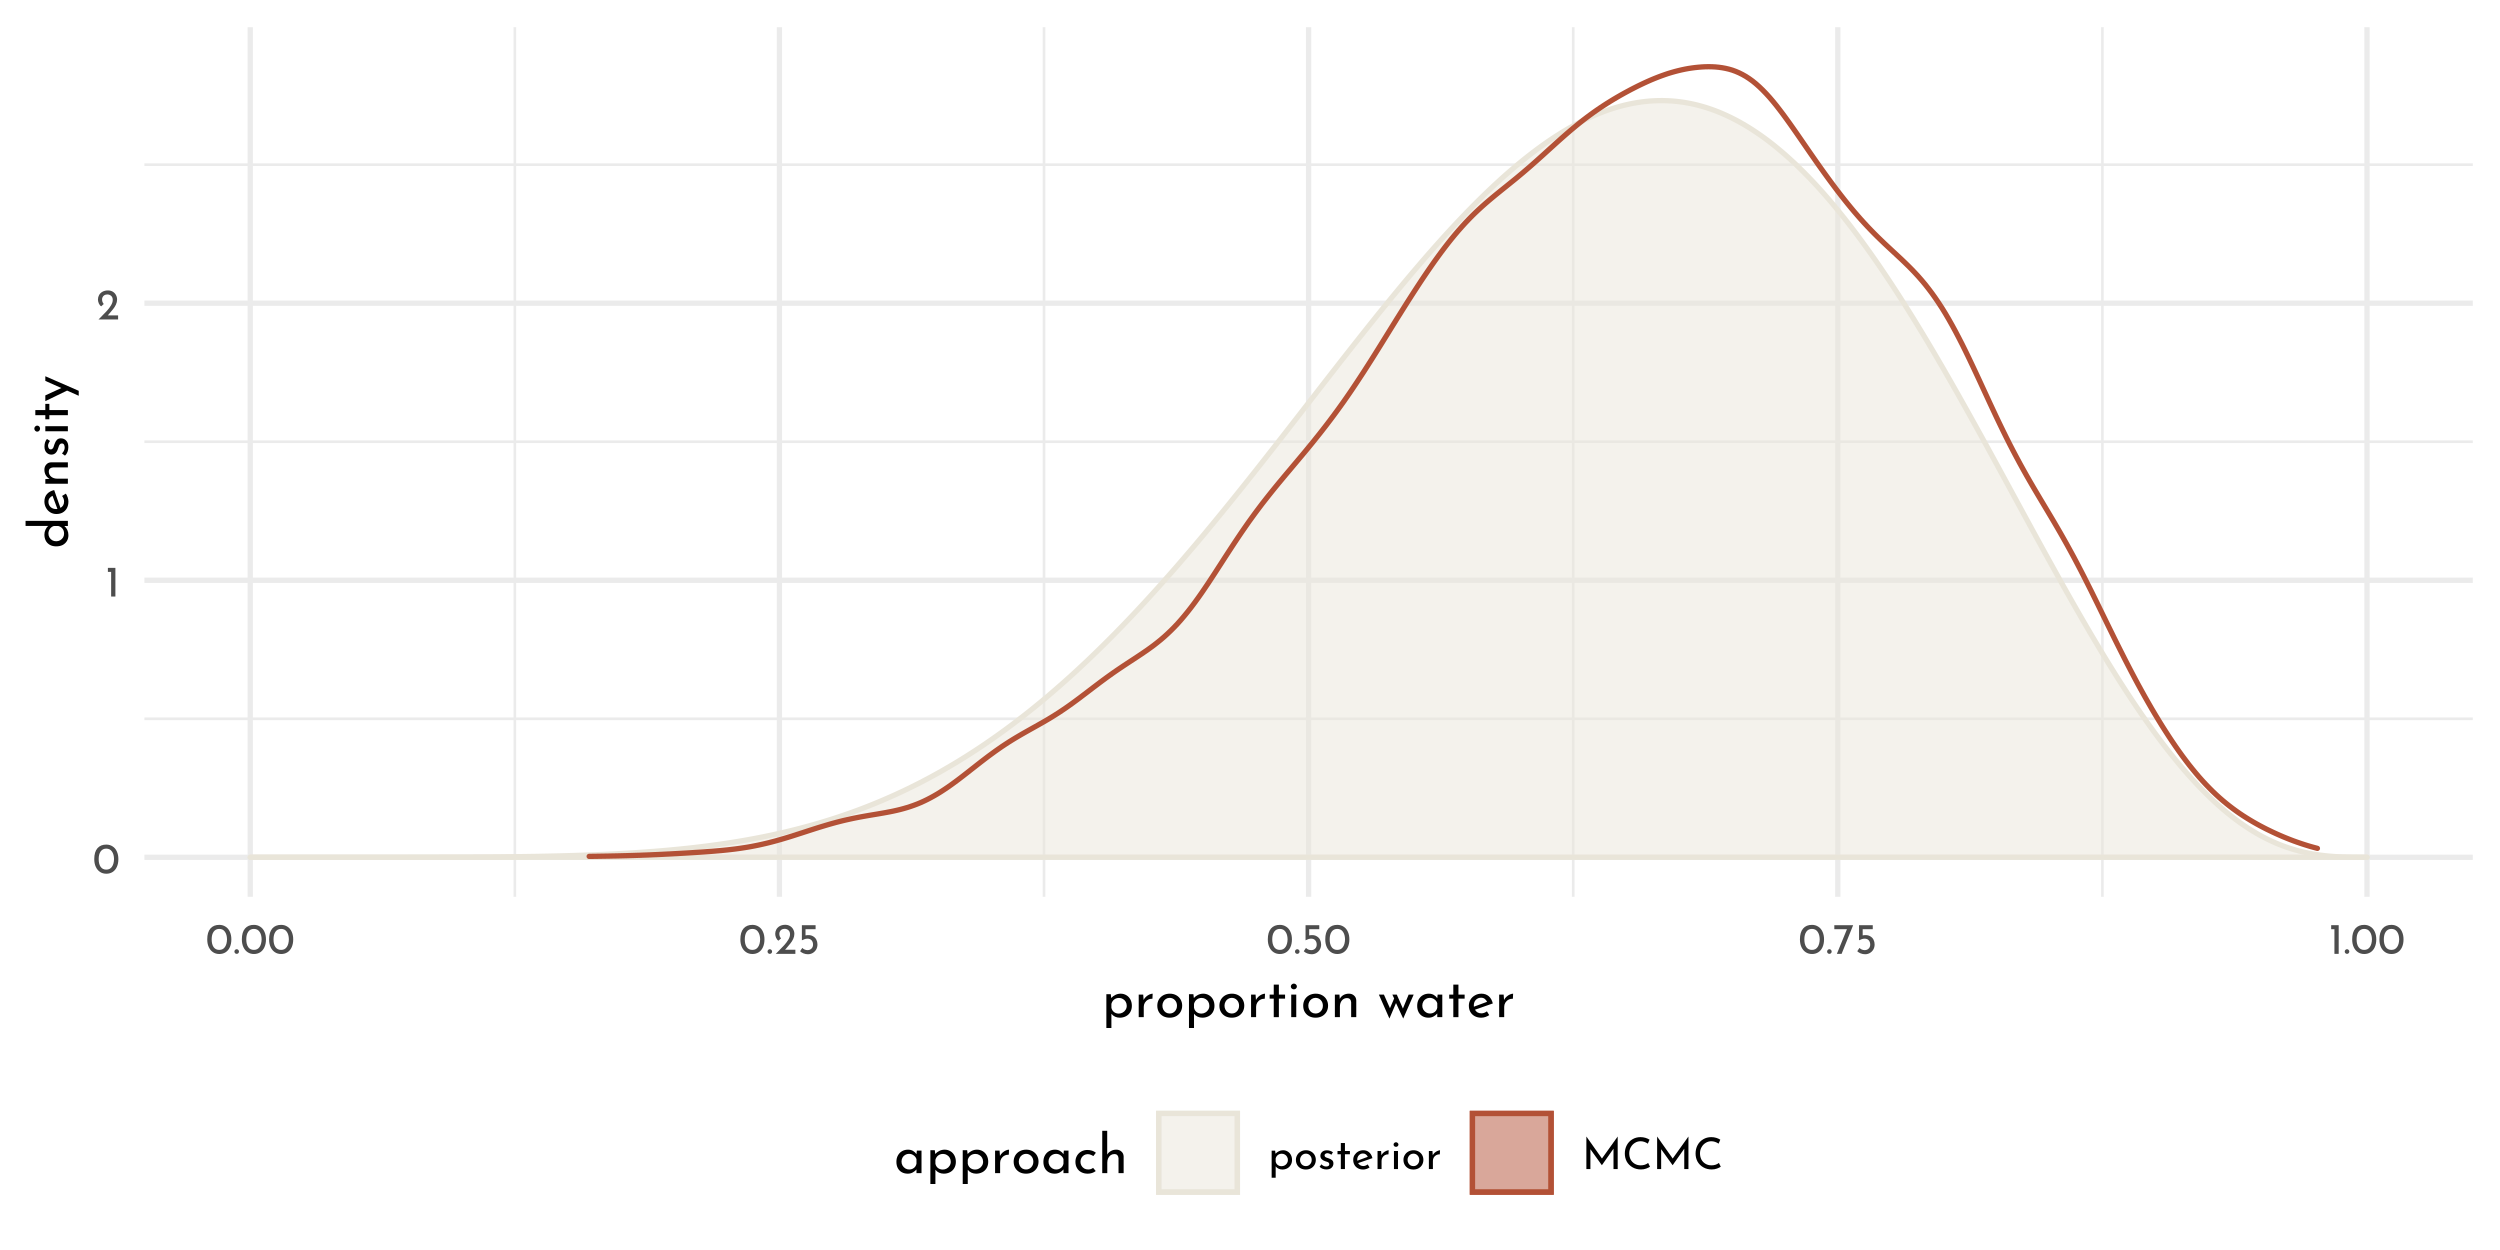 <?xml version="1.0" encoding="UTF-8"?>
<svg xmlns="http://www.w3.org/2000/svg" xmlns:xlink="http://www.w3.org/1999/xlink" width="504pt" height="252pt" viewBox="0 0 504 252" version="1.1">
<defs>
<g>
<symbol overflow="visible" id="glyph0-0">
<path style="stroke:none;" d=""/>
</symbol>
<symbol overflow="visible" id="glyph0-1">
<path style="stroke:none;" d="M 2.75 0.031 C 2.27 0.031 1.848 -0.086 1.484 -0.328 C 1.117 -0.566 0.832 -0.906 0.625 -1.344 C 0.414 -1.789 0.312 -2.316 0.312 -2.922 C 0.312 -3.879 0.523 -4.609 0.953 -5.109 C 1.391 -5.609 1.988 -5.852 2.75 -5.844 C 3.219 -5.844 3.633 -5.723 4 -5.484 C 4.375 -5.254 4.66 -4.914 4.859 -4.469 C 5.066 -4.031 5.172 -3.516 5.172 -2.922 C 5.172 -2.305 5.066 -1.773 4.859 -1.328 C 4.66 -0.891 4.375 -0.551 4 -0.312 C 3.633 -0.082 3.219 0.031 2.75 0.031 Z M 2.734 -0.797 C 3.234 -0.797 3.613 -0.988 3.875 -1.375 C 4.145 -1.758 4.285 -2.281 4.297 -2.938 C 4.285 -3.57 4.145 -4.078 3.875 -4.453 C 3.613 -4.836 3.234 -5.031 2.734 -5.031 C 2.242 -5.031 1.863 -4.836 1.594 -4.453 C 1.332 -4.078 1.203 -3.566 1.203 -2.922 C 1.203 -2.266 1.332 -1.742 1.594 -1.359 C 1.863 -0.984 2.242 -0.797 2.734 -0.797 Z M 2.734 -0.797 "/>
</symbol>
<symbol overflow="visible" id="glyph0-2">
<path style="stroke:none;" d="M 1.984 -5.781 L 1.984 0 L 1.125 0 L 1.125 -4.969 L 0.469 -4.969 L 0.469 -5.781 Z M 1.984 -5.781 "/>
</symbol>
<symbol overflow="visible" id="glyph0-3">
<path style="stroke:none;" d="M 4.422 -0.828 L 4.422 0 L 0.469 0 L 0.766 -0.297 C 1.359 -0.891 1.82 -1.367 2.156 -1.734 C 2.5 -2.109 2.781 -2.484 3 -2.859 C 3.227 -3.242 3.344 -3.602 3.344 -3.938 C 3.344 -4.301 3.234 -4.578 3.016 -4.766 C 2.805 -4.953 2.551 -5.047 2.25 -5.047 C 2.008 -5.047 1.805 -4.992 1.641 -4.891 C 1.484 -4.785 1.367 -4.656 1.297 -4.5 C 1.223 -4.352 1.188 -4.207 1.188 -4.062 C 1.188 -3.688 1.301 -3.375 1.531 -3.125 L 1.016 -2.656 C 0.816 -2.77 0.656 -2.969 0.531 -3.25 C 0.414 -3.531 0.359 -3.789 0.359 -4.031 C 0.359 -4.352 0.438 -4.656 0.594 -4.938 C 0.758 -5.219 0.992 -5.441 1.297 -5.609 C 1.609 -5.773 1.973 -5.859 2.391 -5.859 C 2.742 -5.859 3.062 -5.773 3.344 -5.609 C 3.625 -5.441 3.836 -5.219 3.984 -4.938 C 4.141 -4.656 4.219 -4.348 4.219 -4.016 C 4.219 -3.68 4.141 -3.344 3.984 -3 C 3.828 -2.664 3.629 -2.352 3.391 -2.062 C 3.16 -1.77 2.852 -1.406 2.469 -0.969 L 2.344 -0.828 Z M 4.422 -0.828 "/>
</symbol>
<symbol overflow="visible" id="glyph0-4">
<path style="stroke:none;" d="M 0.297 -0.469 C 0.297 -0.594 0.344 -0.703 0.438 -0.797 C 0.531 -0.891 0.641 -0.938 0.766 -0.938 C 0.879 -0.938 0.984 -0.891 1.078 -0.797 C 1.172 -0.703 1.219 -0.594 1.219 -0.469 C 1.219 -0.332 1.172 -0.219 1.078 -0.125 C 0.984 -0.039 0.879 0 0.766 0 C 0.641 0 0.531 -0.039 0.438 -0.125 C 0.344 -0.219 0.297 -0.332 0.297 -0.469 Z M 0.297 -0.469 "/>
</symbol>
<symbol overflow="visible" id="glyph0-5">
<path style="stroke:none;" d="M 2.266 -3.781 C 2.641 -3.781 2.961 -3.691 3.234 -3.516 C 3.516 -3.348 3.723 -3.125 3.859 -2.844 C 4.004 -2.562 4.078 -2.242 4.078 -1.891 C 4.078 -1.523 3.992 -1.191 3.828 -0.891 C 3.66 -0.598 3.43 -0.363 3.141 -0.188 C 2.848 -0.008 2.52 0.078 2.156 0.078 C 1.852 0.078 1.555 0.02 1.266 -0.094 C 0.984 -0.207 0.754 -0.352 0.578 -0.531 L 1.031 -1.203 C 1.145 -1.066 1.297 -0.957 1.484 -0.875 C 1.68 -0.789 1.879 -0.75 2.078 -0.75 C 2.398 -0.75 2.664 -0.852 2.875 -1.062 C 3.082 -1.27 3.188 -1.535 3.188 -1.859 C 3.188 -2.223 3.086 -2.516 2.891 -2.734 C 2.703 -2.953 2.426 -3.062 2.062 -3.062 C 1.863 -3.062 1.676 -3.031 1.5 -2.969 C 1.32 -2.914 1.133 -2.836 0.938 -2.734 L 0.938 -5.781 L 3.703 -5.781 L 3.703 -4.969 L 1.672 -4.969 L 1.672 -3.719 C 1.859 -3.758 2.055 -3.781 2.266 -3.781 Z M 2.266 -3.781 "/>
</symbol>
<symbol overflow="visible" id="glyph0-6">
<path style="stroke:none;" d="M 4.062 -5.781 L 1.734 0 L 0.781 0 L 2.812 -4.969 L 0.266 -4.969 L 0.266 -5.781 Z M 4.062 -5.781 "/>
</symbol>
<symbol overflow="visible" id="glyph0-7">
<path style="stroke:none;" d="M 3.016 -3.797 C 3.359 -3.797 3.664 -3.711 3.938 -3.547 C 4.219 -3.379 4.438 -3.145 4.594 -2.844 C 4.75 -2.551 4.828 -2.211 4.828 -1.828 C 4.828 -1.453 4.738 -1.117 4.562 -0.828 C 4.395 -0.535 4.16 -0.305 3.859 -0.141 C 3.566 0.016 3.238 0.094 2.875 0.094 C 2.602 0.094 2.348 0.035 2.109 -0.078 C 1.867 -0.191 1.676 -0.348 1.531 -0.547 L 1.531 1.75 L 0.719 1.75 L 0.719 -3.703 L 1.422 -3.703 L 1.5 -3.094 C 1.688 -3.301 1.91 -3.469 2.172 -3.594 C 2.43 -3.727 2.711 -3.797 3.016 -3.797 Z M 2.703 -0.578 C 2.93 -0.578 3.145 -0.629 3.344 -0.734 C 3.539 -0.836 3.695 -0.984 3.812 -1.172 C 3.938 -1.367 4 -1.586 4 -1.828 C 4 -2.066 3.941 -2.281 3.828 -2.469 C 3.723 -2.664 3.578 -2.816 3.391 -2.922 C 3.203 -3.035 2.992 -3.094 2.766 -3.094 C 2.453 -3.094 2.188 -3.004 1.969 -2.828 C 1.75 -2.66 1.602 -2.43 1.531 -2.141 L 1.531 -1.531 C 1.57 -1.25 1.703 -1.02 1.922 -0.844 C 2.148 -0.664 2.41 -0.578 2.703 -0.578 Z M 2.703 -0.578 "/>
</symbol>
<symbol overflow="visible" id="glyph0-8">
<path style="stroke:none;" d="M 0.391 -1.859 C 0.391 -2.211 0.477 -2.535 0.656 -2.828 C 0.832 -3.129 1.07 -3.363 1.375 -3.531 C 1.688 -3.707 2.035 -3.797 2.422 -3.797 C 2.805 -3.797 3.148 -3.707 3.453 -3.531 C 3.754 -3.363 3.988 -3.133 4.156 -2.844 C 4.32 -2.551 4.406 -2.223 4.406 -1.859 C 4.406 -1.492 4.32 -1.16 4.156 -0.859 C 3.988 -0.566 3.75 -0.332 3.438 -0.156 C 3.133 0.008 2.789 0.094 2.406 0.094 C 2.02 0.094 1.676 0.016 1.375 -0.141 C 1.07 -0.305 0.832 -0.535 0.656 -0.828 C 0.477 -1.129 0.391 -1.473 0.391 -1.859 Z M 1.219 -1.844 C 1.219 -1.613 1.27 -1.398 1.375 -1.203 C 1.477 -1.016 1.617 -0.863 1.797 -0.75 C 1.973 -0.645 2.172 -0.594 2.391 -0.594 C 2.734 -0.594 3.016 -0.711 3.234 -0.953 C 3.461 -1.191 3.578 -1.488 3.578 -1.844 C 3.578 -2.207 3.461 -2.508 3.234 -2.75 C 3.016 -2.988 2.734 -3.109 2.391 -3.109 C 2.172 -3.109 1.973 -3.051 1.797 -2.938 C 1.617 -2.82 1.477 -2.664 1.375 -2.469 C 1.27 -2.281 1.219 -2.07 1.219 -1.844 Z M 1.219 -1.844 "/>
</symbol>
<symbol overflow="visible" id="glyph0-9">
<path style="stroke:none;" d="M 1.734 0.078 C 1.473 0.078 1.219 0.031 0.969 -0.062 C 0.727 -0.156 0.531 -0.289 0.375 -0.469 L 0.734 -0.953 C 0.879 -0.805 1.031 -0.695 1.188 -0.625 C 1.352 -0.551 1.516 -0.516 1.672 -0.516 C 1.867 -0.516 2.023 -0.551 2.141 -0.625 C 2.266 -0.695 2.328 -0.812 2.328 -0.969 C 2.328 -1.094 2.289 -1.191 2.219 -1.266 C 2.145 -1.348 2.055 -1.406 1.953 -1.438 C 1.859 -1.477 1.695 -1.531 1.469 -1.594 C 0.844 -1.801 0.531 -2.16 0.531 -2.672 C 0.531 -2.973 0.645 -3.234 0.875 -3.453 C 1.102 -3.672 1.422 -3.781 1.828 -3.781 C 2.078 -3.781 2.301 -3.742 2.5 -3.672 C 2.707 -3.609 2.895 -3.508 3.062 -3.375 L 2.734 -2.875 C 2.641 -2.969 2.52 -3.039 2.375 -3.094 C 2.227 -3.156 2.094 -3.191 1.969 -3.203 C 1.801 -3.203 1.66 -3.16 1.547 -3.078 C 1.43 -3.004 1.375 -2.898 1.375 -2.766 C 1.375 -2.648 1.41 -2.555 1.484 -2.484 C 1.555 -2.41 1.633 -2.359 1.719 -2.328 C 1.801 -2.297 1.961 -2.238 2.203 -2.156 C 2.504 -2.062 2.738 -1.938 2.906 -1.781 C 3.07 -1.625 3.156 -1.41 3.156 -1.141 C 3.156 -0.785 3.031 -0.492 2.781 -0.266 C 2.539 -0.035 2.191 0.078 1.734 0.078 Z M 1.734 0.078 "/>
</symbol>
<symbol overflow="visible" id="glyph0-10">
<path style="stroke:none;" d="M 1.891 -5.25 L 1.891 -3.641 L 2.891 -3.641 L 2.891 -2.984 L 1.891 -2.984 L 1.891 0 L 1.062 0 L 1.062 -2.984 L 0.391 -2.984 L 0.391 -3.641 L 1.062 -3.641 L 1.062 -5.25 Z M 1.891 -5.25 "/>
</symbol>
<symbol overflow="visible" id="glyph0-11">
<path style="stroke:none;" d="M 2.422 -0.609 C 2.723 -0.609 3.02 -0.719 3.312 -0.938 L 3.688 -0.328 C 3.488 -0.191 3.273 -0.086 3.047 -0.016 C 2.828 0.055 2.613 0.094 2.406 0.094 C 2 0.094 1.645 0.008 1.344 -0.156 C 1.039 -0.32 0.805 -0.551 0.641 -0.844 C 0.473 -1.145 0.391 -1.477 0.391 -1.844 C 0.391 -2.207 0.477 -2.535 0.656 -2.828 C 0.844 -3.117 1.086 -3.352 1.391 -3.531 C 1.703 -3.707 2.047 -3.797 2.422 -3.797 C 2.891 -3.797 3.285 -3.656 3.609 -3.375 C 3.93 -3.094 4.148 -2.703 4.266 -2.203 L 1.375 -1.203 C 1.488 -1.016 1.633 -0.867 1.812 -0.766 C 1.988 -0.66 2.191 -0.609 2.422 -0.609 Z M 2.359 -3.141 C 2.023 -3.141 1.75 -3.02 1.531 -2.781 C 1.312 -2.551 1.203 -2.254 1.203 -1.891 C 1.203 -1.805 1.207 -1.738 1.219 -1.688 L 3.328 -2.469 C 3.242 -2.664 3.117 -2.828 2.953 -2.953 C 2.797 -3.078 2.598 -3.141 2.359 -3.141 Z M 2.359 -3.141 "/>
</symbol>
<symbol overflow="visible" id="glyph0-12">
<path style="stroke:none;" d="M 1.5 -2.781 C 1.594 -2.977 1.723 -3.148 1.891 -3.297 C 2.066 -3.453 2.254 -3.57 2.453 -3.656 C 2.648 -3.738 2.82 -3.785 2.969 -3.797 L 2.922 -2.969 C 2.66 -2.977 2.422 -2.926 2.203 -2.812 C 1.992 -2.695 1.828 -2.535 1.703 -2.328 C 1.586 -2.117 1.531 -1.895 1.531 -1.656 L 1.531 0 L 0.719 0 L 0.719 -3.641 L 1.438 -3.641 Z M 1.5 -2.781 "/>
</symbol>
<symbol overflow="visible" id="glyph0-13">
<path style="stroke:none;" d="M 1.531 -3.641 L 1.531 0 L 0.719 0 L 0.719 -3.641 Z M 0.641 -4.938 C 0.641 -5.07 0.688 -5.18 0.781 -5.266 C 0.883 -5.359 1.004 -5.406 1.141 -5.406 C 1.266 -5.406 1.375 -5.359 1.469 -5.266 C 1.57 -5.18 1.625 -5.07 1.625 -4.938 C 1.625 -4.812 1.57 -4.703 1.469 -4.609 C 1.375 -4.523 1.266 -4.484 1.141 -4.484 C 1.004 -4.484 0.883 -4.523 0.781 -4.609 C 0.688 -4.703 0.641 -4.812 0.641 -4.938 Z M 0.641 -4.938 "/>
</symbol>
<symbol overflow="visible" id="glyph0-14">
<path style="stroke:none;" d="M 7.234 -6.562 L 7.234 0 L 6.391 0 L 6.391 -4.109 L 4.062 -0.797 L 4.031 -0.797 L 1.734 -4 L 1.734 0 L 0.922 0 L 0.922 -6.562 L 4.062 -2.125 Z M 7.234 -6.562 "/>
</symbol>
<symbol overflow="visible" id="glyph0-15">
<path style="stroke:none;" d="M 5.594 -0.469 C 5.383 -0.332 5.125 -0.207 4.812 -0.094 C 4.5 0.02 4.156 0.078 3.781 0.078 C 3.133 0.078 2.562 -0.066 2.062 -0.359 C 1.562 -0.648 1.176 -1.035 0.906 -1.516 C 0.645 -2.004 0.516 -2.539 0.516 -3.125 C 0.516 -3.758 0.648 -4.328 0.922 -4.828 C 1.191 -5.328 1.566 -5.719 2.047 -6 C 2.523 -6.289 3.066 -6.438 3.672 -6.438 C 4.023 -6.438 4.359 -6.391 4.672 -6.297 C 4.984 -6.203 5.258 -6.078 5.5 -5.922 L 5.156 -5.125 C 4.676 -5.445 4.188 -5.609 3.688 -5.609 C 3.281 -5.609 2.898 -5.5 2.547 -5.281 C 2.203 -5.07 1.926 -4.781 1.719 -4.406 C 1.508 -4.031 1.406 -3.617 1.406 -3.172 C 1.406 -2.711 1.5 -2.297 1.688 -1.922 C 1.883 -1.555 2.16 -1.27 2.516 -1.062 C 2.867 -0.852 3.273 -0.75 3.734 -0.75 C 4.305 -0.75 4.801 -0.91 5.219 -1.234 Z M 5.594 -0.469 "/>
</symbol>
<symbol overflow="visible" id="glyph1-0">
<path style="stroke:none;" d=""/>
</symbol>
<symbol overflow="visible" id="glyph1-1">
<path style="stroke:none;" d="M 3.766 -4.734 C 4.191 -4.734 4.578 -4.629 4.922 -4.422 C 5.266 -4.223 5.535 -3.938 5.734 -3.562 C 5.93 -3.195 6.031 -2.77 6.031 -2.281 C 6.031 -1.812 5.926 -1.395 5.719 -1.031 C 5.508 -0.664 5.219 -0.383 4.844 -0.188 C 4.469 0.008 4.051 0.109 3.594 0.109 C 3.258 0.109 2.941 0.039 2.641 -0.094 C 2.336 -0.238 2.094 -0.438 1.906 -0.688 L 1.906 2.188 L 0.891 2.188 L 0.891 -4.625 L 1.781 -4.625 L 1.875 -3.859 C 2.102 -4.117 2.379 -4.328 2.703 -4.484 C 3.035 -4.648 3.391 -4.734 3.766 -4.734 Z M 3.391 -0.719 C 3.672 -0.719 3.93 -0.785 4.172 -0.922 C 4.422 -1.055 4.617 -1.242 4.766 -1.484 C 4.922 -1.723 5 -1.988 5 -2.281 C 5 -2.582 4.93 -2.852 4.797 -3.094 C 4.66 -3.332 4.473 -3.52 4.234 -3.656 C 4.004 -3.801 3.742 -3.875 3.453 -3.875 C 3.066 -3.875 2.734 -3.766 2.453 -3.547 C 2.18 -3.328 2 -3.035 1.906 -2.672 L 1.906 -1.906 C 1.969 -1.562 2.133 -1.273 2.406 -1.047 C 2.688 -0.828 3.016 -0.719 3.391 -0.719 Z M 3.391 -0.719 "/>
</symbol>
<symbol overflow="visible" id="glyph1-2">
<path style="stroke:none;" d="M 1.875 -3.469 C 2 -3.719 2.164 -3.938 2.375 -4.125 C 2.594 -4.32 2.82 -4.473 3.062 -4.578 C 3.312 -4.68 3.523 -4.734 3.703 -4.734 L 3.656 -3.719 C 3.332 -3.727 3.035 -3.66 2.766 -3.516 C 2.492 -3.367 2.281 -3.164 2.125 -2.906 C 1.977 -2.645 1.906 -2.367 1.906 -2.078 L 1.906 0 L 0.891 0 L 0.891 -4.547 L 1.797 -4.547 Z M 1.875 -3.469 "/>
</symbol>
<symbol overflow="visible" id="glyph1-3">
<path style="stroke:none;" d="M 0.5 -2.328 C 0.5 -2.766 0.602 -3.172 0.812 -3.547 C 1.031 -3.922 1.332 -4.211 1.719 -4.422 C 2.102 -4.629 2.539 -4.734 3.031 -4.734 C 3.508 -4.734 3.938 -4.629 4.312 -4.422 C 4.695 -4.211 4.992 -3.922 5.203 -3.547 C 5.41 -3.18 5.516 -2.773 5.516 -2.328 C 5.516 -1.867 5.41 -1.453 5.203 -1.078 C 4.992 -0.711 4.695 -0.422 4.312 -0.203 C 3.926 0.004 3.488 0.109 3 0.109 C 2.52 0.109 2.086 0.008 1.703 -0.188 C 1.328 -0.395 1.031 -0.68 0.812 -1.047 C 0.602 -1.41 0.5 -1.836 0.5 -2.328 Z M 1.531 -2.312 C 1.531 -2.02 1.594 -1.754 1.719 -1.516 C 1.844 -1.273 2.016 -1.082 2.234 -0.938 C 2.461 -0.801 2.711 -0.734 2.984 -0.734 C 3.41 -0.734 3.766 -0.883 4.047 -1.188 C 4.328 -1.488 4.469 -1.863 4.469 -2.312 C 4.469 -2.758 4.328 -3.133 4.047 -3.438 C 3.766 -3.738 3.41 -3.891 2.984 -3.891 C 2.711 -3.891 2.461 -3.816 2.234 -3.672 C 2.016 -3.535 1.844 -3.344 1.719 -3.094 C 1.594 -2.852 1.531 -2.594 1.531 -2.312 Z M 1.531 -2.312 "/>
</symbol>
<symbol overflow="visible" id="glyph1-4">
<path style="stroke:none;" d="M 2.359 -6.562 L 2.359 -4.547 L 3.609 -4.547 L 3.609 -3.734 L 2.359 -3.734 L 2.359 0 L 1.328 0 L 1.328 -3.734 L 0.5 -3.734 L 0.5 -4.547 L 1.328 -4.547 L 1.328 -6.562 Z M 2.359 -6.562 "/>
</symbol>
<symbol overflow="visible" id="glyph1-5">
<path style="stroke:none;" d="M 1.906 -4.547 L 1.906 0 L 0.891 0 L 0.891 -4.547 Z M 0.812 -6.188 C 0.812 -6.344 0.875 -6.477 1 -6.594 C 1.125 -6.707 1.266 -6.766 1.422 -6.766 C 1.586 -6.766 1.727 -6.707 1.844 -6.594 C 1.969 -6.477 2.031 -6.344 2.031 -6.188 C 2.031 -6.02 1.969 -5.879 1.844 -5.766 C 1.727 -5.66 1.586 -5.609 1.422 -5.609 C 1.266 -5.609 1.125 -5.66 1 -5.766 C 0.875 -5.879 0.812 -6.02 0.812 -6.188 Z M 0.812 -6.188 "/>
</symbol>
<symbol overflow="visible" id="glyph1-6">
<path style="stroke:none;" d="M 3.719 -4.734 C 4.145 -4.734 4.492 -4.602 4.766 -4.344 C 5.047 -4.094 5.191 -3.766 5.203 -3.359 L 5.203 0 L 4.172 0 L 4.172 -3.016 C 4.148 -3.273 4.07 -3.477 3.938 -3.625 C 3.801 -3.77 3.594 -3.844 3.312 -3.844 C 2.906 -3.844 2.566 -3.68 2.297 -3.359 C 2.035 -3.035 1.906 -2.629 1.906 -2.141 L 1.906 0 L 0.891 0 L 0.891 -4.547 L 1.812 -4.547 L 1.875 -3.672 C 2.039 -4.004 2.285 -4.266 2.609 -4.453 C 2.93 -4.641 3.301 -4.734 3.719 -4.734 Z M 3.719 -4.734 "/>
</symbol>
<symbol overflow="visible" id="glyph1-7">
<path style="stroke:none;" d=""/>
</symbol>
<symbol overflow="visible" id="glyph1-8">
<path style="stroke:none;" d="M 7.219 -4.547 L 5.109 0.281 L 3.656 -2.844 L 2.328 0.281 L 0.203 -4.547 L 1.219 -4.547 L 2.438 -1.797 L 3.281 -3.766 L 2.922 -4.547 L 3.812 -4.547 L 5.047 -1.734 L 6.203 -4.547 Z M 7.219 -4.547 "/>
</symbol>
<symbol overflow="visible" id="glyph1-9">
<path style="stroke:none;" d="M 5.562 -4.547 L 5.562 0 L 4.547 0 L 4.547 -0.75 C 4.379 -0.531 4.141 -0.332 3.828 -0.156 C 3.523 0.02 3.18 0.109 2.797 0.109 C 2.359 0.109 1.961 0.016 1.609 -0.172 C 1.266 -0.359 0.992 -0.629 0.797 -0.984 C 0.598 -1.348 0.5 -1.781 0.5 -2.281 C 0.5 -2.781 0.602 -3.211 0.812 -3.578 C 1.02 -3.953 1.301 -4.238 1.656 -4.438 C 2.008 -4.633 2.406 -4.734 2.844 -4.734 C 3.227 -4.734 3.562 -4.648 3.844 -4.484 C 4.133 -4.316 4.367 -4.098 4.547 -3.828 L 4.625 -4.547 Z M 3.062 -0.734 C 3.438 -0.734 3.758 -0.836 4.031 -1.047 C 4.301 -1.254 4.473 -1.539 4.547 -1.906 L 4.547 -2.812 C 4.453 -3.125 4.266 -3.379 3.984 -3.578 C 3.711 -3.785 3.395 -3.891 3.031 -3.891 C 2.758 -3.891 2.508 -3.82 2.281 -3.688 C 2.051 -3.562 1.867 -3.379 1.734 -3.141 C 1.598 -2.898 1.531 -2.629 1.531 -2.328 C 1.531 -2.035 1.598 -1.77 1.734 -1.531 C 1.879 -1.289 2.066 -1.098 2.297 -0.953 C 2.535 -0.805 2.789 -0.734 3.062 -0.734 Z M 3.062 -0.734 "/>
</symbol>
<symbol overflow="visible" id="glyph1-10">
<path style="stroke:none;" d="M 3.031 -0.766 C 3.406 -0.766 3.773 -0.898 4.141 -1.172 L 4.609 -0.406 C 4.367 -0.25 4.109 -0.125 3.828 -0.031 C 3.547 0.062 3.27 0.109 3 0.109 C 2.5 0.109 2.055 0.004 1.672 -0.203 C 1.297 -0.41 1.004 -0.695 0.797 -1.062 C 0.598 -1.426 0.5 -1.844 0.5 -2.312 C 0.5 -2.758 0.609 -3.164 0.828 -3.531 C 1.055 -3.906 1.363 -4.195 1.75 -4.406 C 2.133 -4.625 2.562 -4.734 3.031 -4.734 C 3.625 -4.734 4.117 -4.562 4.516 -4.219 C 4.91 -3.875 5.18 -3.391 5.328 -2.766 L 1.734 -1.5 C 1.859 -1.27 2.031 -1.086 2.25 -0.953 C 2.477 -0.828 2.738 -0.766 3.031 -0.766 Z M 2.953 -3.922 C 2.535 -3.922 2.188 -3.773 1.906 -3.484 C 1.633 -3.191 1.5 -2.816 1.5 -2.359 C 1.5 -2.254 1.504 -2.172 1.516 -2.109 L 4.172 -3.094 C 4.055 -3.344 3.898 -3.539 3.703 -3.688 C 3.504 -3.844 3.254 -3.922 2.953 -3.922 Z M 2.953 -3.922 "/>
</symbol>
<symbol overflow="visible" id="glyph1-11">
<path style="stroke:none;" d="M 4.594 -0.422 C 4.383 -0.254 4.141 -0.125 3.859 -0.031 C 3.578 0.062 3.285 0.109 2.984 0.109 C 2.492 0.109 2.062 0.008 1.688 -0.188 C 1.312 -0.383 1.02 -0.664 0.812 -1.031 C 0.602 -1.395 0.5 -1.812 0.5 -2.281 C 0.5 -2.75 0.609 -3.164 0.828 -3.531 C 1.047 -3.895 1.336 -4.176 1.703 -4.375 C 2.066 -4.57 2.461 -4.672 2.891 -4.672 C 3.586 -4.672 4.164 -4.484 4.625 -4.109 L 4.109 -3.438 C 3.961 -3.539 3.789 -3.629 3.594 -3.703 C 3.406 -3.785 3.203 -3.828 2.984 -3.828 C 2.711 -3.828 2.461 -3.758 2.234 -3.625 C 2.016 -3.488 1.836 -3.301 1.703 -3.062 C 1.578 -2.832 1.516 -2.57 1.516 -2.281 C 1.516 -2 1.582 -1.738 1.719 -1.5 C 1.852 -1.27 2.035 -1.082 2.266 -0.938 C 2.504 -0.801 2.773 -0.734 3.078 -0.734 C 3.453 -0.734 3.781 -0.844 4.062 -1.062 Z M 4.594 -0.422 "/>
</symbol>
<symbol overflow="visible" id="glyph1-12">
<path style="stroke:none;" d="M 3.719 -4.734 C 4.145 -4.734 4.492 -4.602 4.766 -4.344 C 5.047 -4.094 5.191 -3.766 5.203 -3.359 L 5.203 0 L 4.172 0 L 4.172 -3.016 C 4.148 -3.273 4.07 -3.477 3.938 -3.625 C 3.801 -3.77 3.594 -3.844 3.312 -3.844 C 3.051 -3.844 2.812 -3.77 2.594 -3.625 C 2.383 -3.477 2.219 -3.273 2.094 -3.016 C 1.969 -2.754 1.906 -2.461 1.906 -2.141 L 1.906 0 L 0.891 0 L 0.891 -8.531 L 1.891 -8.531 L 1.891 -3.734 C 2.055 -4.035 2.301 -4.273 2.625 -4.453 C 2.945 -4.641 3.312 -4.734 3.719 -4.734 Z M 3.719 -4.734 "/>
</symbol>
<symbol overflow="visible" id="glyph2-0">
<path style="stroke:none;" d=""/>
</symbol>
<symbol overflow="visible" id="glyph2-1">
<path style="stroke:none;" d="M -8.531 -5.641 L 0 -5.641 L 0 -4.609 L -0.719 -4.609 C -0.457 -4.391 -0.254 -4.117 -0.109 -3.797 C 0.035 -3.484 0.109 -3.133 0.109 -2.75 C 0.109 -2.32 0.008 -1.938 -0.188 -1.594 C -0.395 -1.25 -0.68 -0.977 -1.047 -0.781 C -1.422 -0.594 -1.852 -0.5 -2.344 -0.5 C -2.832 -0.5 -3.258 -0.598 -3.625 -0.797 C -3.988 -1.004 -4.266 -1.285 -4.453 -1.641 C -4.641 -2.004 -4.734 -2.414 -4.734 -2.875 C -4.734 -3.219 -4.66 -3.547 -4.516 -3.859 C -4.379 -4.18 -4.188 -4.438 -3.938 -4.625 L -8.531 -4.625 Z M -0.766 -3.062 C -0.766 -3.457 -0.867 -3.789 -1.078 -4.062 C -1.297 -4.344 -1.586 -4.523 -1.953 -4.609 L -2.812 -4.609 C -3.133 -4.523 -3.398 -4.336 -3.609 -4.047 C -3.816 -3.766 -3.922 -3.438 -3.922 -3.062 C -3.922 -2.789 -3.852 -2.535 -3.719 -2.297 C -3.582 -2.066 -3.395 -1.879 -3.156 -1.734 C -2.926 -1.598 -2.66 -1.531 -2.359 -1.531 C -2.055 -1.531 -1.785 -1.598 -1.547 -1.734 C -1.305 -1.879 -1.113 -2.066 -0.969 -2.297 C -0.832 -2.535 -0.766 -2.789 -0.766 -3.062 Z M -0.766 -3.062 "/>
</symbol>
<symbol overflow="visible" id="glyph2-2">
<path style="stroke:none;" d="M -0.766 -3.031 C -0.766 -3.406 -0.898 -3.773 -1.172 -4.141 L -0.406 -4.609 C -0.25 -4.367 -0.125 -4.109 -0.031 -3.828 C 0.062 -3.547 0.109 -3.27 0.109 -3 C 0.109 -2.5 0.004 -2.055 -0.203 -1.672 C -0.41 -1.297 -0.695 -1.004 -1.062 -0.797 C -1.426 -0.598 -1.844 -0.5 -2.312 -0.5 C -2.758 -0.5 -3.164 -0.609 -3.531 -0.828 C -3.906 -1.055 -4.195 -1.363 -4.406 -1.75 C -4.625 -2.133 -4.734 -2.562 -4.734 -3.031 C -4.734 -3.625 -4.562 -4.117 -4.219 -4.516 C -3.875 -4.91 -3.391 -5.18 -2.766 -5.328 L -1.5 -1.734 C -1.27 -1.859 -1.086 -2.031 -0.953 -2.25 C -0.828 -2.477 -0.766 -2.738 -0.766 -3.031 Z M -3.922 -2.953 C -3.922 -2.535 -3.773 -2.188 -3.484 -1.906 C -3.191 -1.633 -2.816 -1.5 -2.359 -1.5 C -2.254 -1.5 -2.172 -1.504 -2.109 -1.516 L -3.094 -4.172 C -3.344 -4.055 -3.539 -3.898 -3.688 -3.703 C -3.844 -3.504 -3.922 -3.254 -3.922 -2.953 Z M -3.922 -2.953 "/>
</symbol>
<symbol overflow="visible" id="glyph2-3">
<path style="stroke:none;" d="M -4.734 -3.719 C -4.734 -4.145 -4.602 -4.492 -4.344 -4.766 C -4.094 -5.047 -3.766 -5.191 -3.359 -5.203 L 0 -5.203 L 0 -4.172 L -3.016 -4.172 C -3.273 -4.148 -3.477 -4.07 -3.625 -3.938 C -3.77 -3.801 -3.844 -3.594 -3.844 -3.312 C -3.844 -2.906 -3.68 -2.566 -3.359 -2.297 C -3.035 -2.035 -2.629 -1.906 -2.141 -1.906 L 0 -1.906 L 0 -0.891 L -4.547 -0.891 L -4.547 -1.812 L -3.672 -1.875 C -4.004 -2.039 -4.266 -2.285 -4.453 -2.609 C -4.641 -2.93 -4.734 -3.301 -4.734 -3.719 Z M -4.734 -3.719 "/>
</symbol>
<symbol overflow="visible" id="glyph2-4">
<path style="stroke:none;" d="M 0.094 -2.172 C 0.094 -1.836 0.035 -1.52 -0.078 -1.219 C -0.191 -0.914 -0.363 -0.664 -0.594 -0.469 L -1.188 -0.906 C -1.008 -1.094 -0.875 -1.285 -0.781 -1.484 C -0.688 -1.691 -0.641 -1.895 -0.641 -2.094 C -0.641 -2.332 -0.688 -2.531 -0.781 -2.688 C -0.875 -2.844 -1.02 -2.922 -1.219 -2.922 C -1.375 -2.922 -1.5 -2.867 -1.594 -2.766 C -1.688 -2.672 -1.754 -2.562 -1.797 -2.438 C -1.848 -2.32 -1.914 -2.125 -2 -1.844 C -2.25 -1.062 -2.691 -0.672 -3.328 -0.672 C -3.711 -0.672 -4.039 -0.812 -4.312 -1.094 C -4.582 -1.375 -4.719 -1.77 -4.719 -2.281 C -4.719 -2.602 -4.676 -2.891 -4.594 -3.141 C -4.52 -3.391 -4.395 -3.617 -4.219 -3.828 L -3.594 -3.422 C -3.707 -3.305 -3.801 -3.156 -3.875 -2.969 C -3.957 -2.789 -4 -2.625 -4 -2.469 C -4 -2.258 -3.945 -2.082 -3.844 -1.938 C -3.75 -1.789 -3.617 -1.719 -3.453 -1.719 C -3.316 -1.719 -3.203 -1.766 -3.109 -1.859 C -3.016 -1.953 -2.945 -2.051 -2.906 -2.156 C -2.863 -2.258 -2.797 -2.461 -2.703 -2.766 C -2.578 -3.141 -2.414 -3.43 -2.219 -3.641 C -2.02 -3.848 -1.754 -3.953 -1.422 -3.953 C -0.984 -3.953 -0.617 -3.797 -0.328 -3.484 C -0.047 -3.18 0.094 -2.742 0.094 -2.172 Z M 0.094 -2.172 "/>
</symbol>
<symbol overflow="visible" id="glyph2-5">
<path style="stroke:none;" d="M -4.547 -1.906 L 0 -1.906 L 0 -0.891 L -4.547 -0.891 Z M -6.188 -0.812 C -6.344 -0.812 -6.477 -0.875 -6.594 -1 C -6.707 -1.125 -6.766 -1.266 -6.766 -1.422 C -6.766 -1.586 -6.707 -1.727 -6.594 -1.844 C -6.477 -1.969 -6.344 -2.031 -6.188 -2.031 C -6.02 -2.031 -5.879 -1.969 -5.766 -1.844 C -5.66 -1.727 -5.609 -1.586 -5.609 -1.422 C -5.609 -1.266 -5.66 -1.125 -5.766 -1 C -5.879 -0.875 -6.02 -0.812 -6.188 -0.812 Z M -6.188 -0.812 "/>
</symbol>
<symbol overflow="visible" id="glyph2-6">
<path style="stroke:none;" d="M -6.562 -2.359 L -4.547 -2.359 L -4.547 -3.609 L -3.734 -3.609 L -3.734 -2.359 L 0 -2.359 L 0 -1.328 L -3.734 -1.328 L -3.734 -0.5 L -4.547 -0.5 L -4.547 -1.328 L -6.562 -1.328 Z M -6.562 -2.359 "/>
</symbol>
<symbol overflow="visible" id="glyph2-7">
<path style="stroke:none;" d="M -4.547 -5.219 L 2.188 -2.281 L 2.188 -1.281 L -0.156 -2.328 L -4.547 -0.203 L -4.547 -1.359 L -1.312 -2.844 L -4.547 -4.281 Z M -4.547 -5.219 "/>
</symbol>
</g>
<clipPath id="clip1">
  <path d="M 29.113 144 L 498.52 144 L 498.52 146 L 29.113 146 Z M 29.113 144 "/>
</clipPath>
<clipPath id="clip2">
  <path d="M 29.113 88 L 498.52 88 L 498.52 90 L 29.113 90 Z M 29.113 88 "/>
</clipPath>
<clipPath id="clip3">
  <path d="M 29.113 32 L 498.52 32 L 498.52 34 L 29.113 34 Z M 29.113 32 "/>
</clipPath>
<clipPath id="clip4">
  <path d="M 103 5.48 L 105 5.48 L 105 180.805 L 103 180.805 Z M 103 5.48 "/>
</clipPath>
<clipPath id="clip5">
  <path d="M 210 5.48 L 211 5.48 L 211 180.805 L 210 180.805 Z M 210 5.48 "/>
</clipPath>
<clipPath id="clip6">
  <path d="M 316 5.48 L 318 5.48 L 318 180.805 L 316 180.805 Z M 316 5.48 "/>
</clipPath>
<clipPath id="clip7">
  <path d="M 423 5.48 L 425 5.48 L 425 180.805 L 423 180.805 Z M 423 5.48 "/>
</clipPath>
<clipPath id="clip8">
  <path d="M 29.113 172 L 498.52 172 L 498.52 174 L 29.113 174 Z M 29.113 172 "/>
</clipPath>
<clipPath id="clip9">
  <path d="M 29.113 116 L 498.52 116 L 498.52 118 L 29.113 118 Z M 29.113 116 "/>
</clipPath>
<clipPath id="clip10">
  <path d="M 29.113 60 L 498.52 60 L 498.52 62 L 29.113 62 Z M 29.113 60 "/>
</clipPath>
<clipPath id="clip11">
  <path d="M 49 5.48 L 51 5.48 L 51 180.805 L 49 180.805 Z M 49 5.48 "/>
</clipPath>
<clipPath id="clip12">
  <path d="M 156 5.48 L 158 5.48 L 158 180.805 L 156 180.805 Z M 156 5.48 "/>
</clipPath>
<clipPath id="clip13">
  <path d="M 263 5.48 L 265 5.48 L 265 180.805 L 263 180.805 Z M 263 5.48 "/>
</clipPath>
<clipPath id="clip14">
  <path d="M 369 5.48 L 372 5.48 L 372 180.805 L 369 180.805 Z M 369 5.48 "/>
</clipPath>
<clipPath id="clip15">
  <path d="M 476 5.48 L 478 5.48 L 478 180.805 L 476 180.805 Z M 476 5.48 "/>
</clipPath>
</defs>
<g id="surface124">
<rect x="0" y="0" width="504" height="252" style="fill:rgb(100%,100%,100%);fill-opacity:1;stroke:none;"/>
<g clip-path="url(#clip1)" clip-rule="nonzero">
<path style="fill:none;stroke-width:0.533;stroke-linecap:butt;stroke-linejoin:round;stroke:rgb(92.157%,92.157%,92.157%);stroke-opacity:1;stroke-miterlimit:10;" d="M 29.113 144.906 L 498.52 144.906 "/>
</g>
<g clip-path="url(#clip2)" clip-rule="nonzero">
<path style="fill:none;stroke-width:0.533;stroke-linecap:butt;stroke-linejoin:round;stroke:rgb(92.157%,92.157%,92.157%);stroke-opacity:1;stroke-miterlimit:10;" d="M 29.113 89.051 L 498.52 89.051 "/>
</g>
<g clip-path="url(#clip3)" clip-rule="nonzero">
<path style="fill:none;stroke-width:0.533;stroke-linecap:butt;stroke-linejoin:round;stroke:rgb(92.157%,92.157%,92.157%);stroke-opacity:1;stroke-miterlimit:10;" d="M 29.113 33.199 L 498.52 33.199 "/>
</g>
<g clip-path="url(#clip4)" clip-rule="nonzero">
<path style="fill:none;stroke-width:0.533;stroke-linecap:butt;stroke-linejoin:round;stroke:rgb(92.157%,92.157%,92.157%);stroke-opacity:1;stroke-miterlimit:10;" d="M 103.793 180.801 L 103.793 5.48 "/>
</g>
<g clip-path="url(#clip5)" clip-rule="nonzero">
<path style="fill:none;stroke-width:0.533;stroke-linecap:butt;stroke-linejoin:round;stroke:rgb(92.157%,92.157%,92.157%);stroke-opacity:1;stroke-miterlimit:10;" d="M 210.477 180.801 L 210.477 5.48 "/>
</g>
<g clip-path="url(#clip6)" clip-rule="nonzero">
<path style="fill:none;stroke-width:0.533;stroke-linecap:butt;stroke-linejoin:round;stroke:rgb(92.157%,92.157%,92.157%);stroke-opacity:1;stroke-miterlimit:10;" d="M 317.16 180.801 L 317.16 5.48 "/>
</g>
<g clip-path="url(#clip7)" clip-rule="nonzero">
<path style="fill:none;stroke-width:0.533;stroke-linecap:butt;stroke-linejoin:round;stroke:rgb(92.157%,92.157%,92.157%);stroke-opacity:1;stroke-miterlimit:10;" d="M 423.844 180.801 L 423.844 5.48 "/>
</g>
<g clip-path="url(#clip8)" clip-rule="nonzero">
<path style="fill:none;stroke-width:1.067;stroke-linecap:butt;stroke-linejoin:round;stroke:rgb(92.157%,92.157%,92.157%);stroke-opacity:1;stroke-miterlimit:10;" d="M 29.113 172.832 L 498.52 172.832 "/>
</g>
<g clip-path="url(#clip9)" clip-rule="nonzero">
<path style="fill:none;stroke-width:1.067;stroke-linecap:butt;stroke-linejoin:round;stroke:rgb(92.157%,92.157%,92.157%);stroke-opacity:1;stroke-miterlimit:10;" d="M 29.113 116.98 L 498.52 116.98 "/>
</g>
<g clip-path="url(#clip10)" clip-rule="nonzero">
<path style="fill:none;stroke-width:1.067;stroke-linecap:butt;stroke-linejoin:round;stroke:rgb(92.157%,92.157%,92.157%);stroke-opacity:1;stroke-miterlimit:10;" d="M 29.113 61.125 L 498.52 61.125 "/>
</g>
<g clip-path="url(#clip11)" clip-rule="nonzero">
<path style="fill:none;stroke-width:1.067;stroke-linecap:butt;stroke-linejoin:round;stroke:rgb(92.157%,92.157%,92.157%);stroke-opacity:1;stroke-miterlimit:10;" d="M 50.449 180.801 L 50.449 5.48 "/>
</g>
<g clip-path="url(#clip12)" clip-rule="nonzero">
<path style="fill:none;stroke-width:1.067;stroke-linecap:butt;stroke-linejoin:round;stroke:rgb(92.157%,92.157%,92.157%);stroke-opacity:1;stroke-miterlimit:10;" d="M 157.133 180.801 L 157.133 5.48 "/>
</g>
<g clip-path="url(#clip13)" clip-rule="nonzero">
<path style="fill:none;stroke-width:1.067;stroke-linecap:butt;stroke-linejoin:round;stroke:rgb(92.157%,92.157%,92.157%);stroke-opacity:1;stroke-miterlimit:10;" d="M 263.816 180.801 L 263.816 5.48 "/>
</g>
<g clip-path="url(#clip14)" clip-rule="nonzero">
<path style="fill:none;stroke-width:1.067;stroke-linecap:butt;stroke-linejoin:round;stroke:rgb(92.157%,92.157%,92.157%);stroke-opacity:1;stroke-miterlimit:10;" d="M 370.5 180.801 L 370.5 5.48 "/>
</g>
<g clip-path="url(#clip15)" clip-rule="nonzero">
<path style="fill:none;stroke-width:1.067;stroke-linecap:butt;stroke-linejoin:round;stroke:rgb(92.157%,92.157%,92.157%);stroke-opacity:1;stroke-miterlimit:10;" d="M 477.184 180.801 L 477.184 5.48 "/>
</g>
<path style=" stroke:none;fill-rule:nonzero;fill:rgb(91.373%,89.804%,85.098%);fill-opacity:0.502;" d="M 50.449 172.832 L 76.961 172.832 L 77.816 172.828 L 82.094 172.828 L 82.949 172.824 L 84.656 172.824 L 85.512 172.82 L 86.367 172.82 L 87.223 172.816 L 88.078 172.816 L 88.934 172.812 L 89.789 172.812 L 94.066 172.793 L 94.918 172.789 L 95.773 172.785 L 96.629 172.777 L 97.484 172.773 L 98.34 172.766 L 99.195 172.762 L 100.906 172.746 L 101.762 172.734 L 102.617 172.727 L 103.473 172.715 L 104.328 172.707 L 105.184 172.695 L 106.035 172.684 L 106.891 172.668 L 107.746 172.656 L 108.602 172.641 L 109.457 172.621 L 110.312 172.605 L 112.879 172.547 L 115.445 172.477 L 117.156 172.422 L 118.008 172.391 L 119.719 172.328 L 121.43 172.258 L 123.141 172.18 L 123.996 172.137 L 126.562 171.996 L 127.418 171.945 L 128.273 171.891 L 129.125 171.832 L 129.98 171.773 L 131.691 171.648 L 134.258 171.438 L 135.113 171.359 L 136.824 171.195 L 137.68 171.109 L 138.535 171.02 L 139.391 170.926 L 140.242 170.828 L 141.098 170.727 L 141.953 170.621 L 142.809 170.512 L 143.664 170.398 L 144.52 170.281 L 145.375 170.16 L 146.23 170.035 L 147.941 169.77 L 148.797 169.629 L 149.652 169.484 L 150.508 169.336 L 151.363 169.18 L 152.215 169.023 L 153.926 168.688 L 154.781 168.512 L 155.637 168.332 L 156.492 168.145 L 157.348 167.953 L 158.203 167.754 L 159.059 167.551 L 159.914 167.34 L 160.77 167.125 L 161.625 166.902 L 162.48 166.672 L 163.332 166.438 L 164.188 166.195 L 165.043 165.949 L 165.898 165.691 L 166.754 165.43 L 167.609 165.16 L 168.465 164.887 L 169.32 164.602 L 170.176 164.312 L 171.031 164.016 L 171.887 163.711 L 172.742 163.398 L 173.598 163.078 L 174.453 162.75 L 175.305 162.414 L 176.16 162.07 L 177.016 161.719 L 177.871 161.359 L 178.727 160.988 L 179.582 160.613 L 180.438 160.23 L 181.293 159.836 L 182.148 159.438 L 183.004 159.027 L 183.859 158.609 L 184.715 158.18 L 185.57 157.746 L 186.422 157.301 L 187.277 156.848 L 188.133 156.383 L 188.988 155.914 L 189.844 155.434 L 190.699 154.941 L 191.555 154.441 L 192.41 153.934 L 193.266 153.418 L 194.121 152.891 L 194.977 152.355 L 195.832 151.809 L 196.688 151.254 L 197.539 150.691 L 198.395 150.117 L 199.25 149.531 L 200.105 148.938 L 200.961 148.336 L 201.816 147.723 L 202.672 147.102 L 203.527 146.469 L 204.383 145.828 L 205.238 145.176 L 206.094 144.516 L 206.949 143.848 L 207.805 143.168 L 208.66 142.477 L 209.512 141.777 L 210.367 141.07 L 211.223 140.352 L 212.078 139.621 L 212.934 138.883 L 213.789 138.137 L 214.645 137.379 L 215.5 136.613 L 216.355 135.84 L 217.211 135.055 L 218.066 134.258 L 218.922 133.457 L 219.777 132.645 L 220.629 131.82 L 221.484 130.992 L 222.34 130.148 L 223.195 129.301 L 224.051 128.445 L 224.906 127.578 L 225.762 126.703 L 226.617 125.82 L 227.473 124.926 L 228.328 124.027 L 229.184 123.117 L 230.039 122.199 L 230.895 121.273 L 231.75 120.34 L 232.602 119.402 L 233.457 118.453 L 234.312 117.496 L 235.168 116.531 L 236.023 115.562 L 236.879 114.586 L 237.734 113.602 L 238.59 112.609 L 239.445 111.609 L 240.301 110.605 L 241.156 109.594 L 242.012 108.578 L 242.867 107.555 L 243.719 106.523 L 244.574 105.492 L 246.285 103.406 L 247.141 102.355 L 247.996 101.301 L 248.852 100.242 L 250.562 98.109 L 251.418 97.039 L 253.129 94.883 L 253.984 93.801 L 254.836 92.715 L 256.547 90.535 L 258.258 88.348 L 259.969 86.152 L 260.824 85.051 L 261.68 83.953 L 265.957 78.445 L 266.809 77.344 L 267.664 76.246 L 268.52 75.145 L 269.375 74.051 L 270.23 72.953 L 272.797 69.684 L 274.508 67.52 L 276.219 65.371 L 277.074 64.305 L 277.926 63.238 L 279.637 61.129 L 280.492 60.082 L 281.348 59.039 L 282.203 58.004 L 283.059 56.977 L 283.914 55.957 L 284.77 54.945 L 285.625 53.938 L 286.48 52.941 L 287.336 51.949 L 288.191 50.969 L 289.047 50 L 289.898 49.039 L 290.754 48.086 L 291.609 47.145 L 292.465 46.211 L 293.32 45.293 L 294.176 44.383 L 295.031 43.484 L 295.887 42.598 L 296.742 41.727 L 297.598 40.863 L 298.453 40.016 L 299.309 39.184 L 300.164 38.359 L 301.016 37.555 L 301.871 36.762 L 302.727 35.98 L 303.582 35.219 L 304.438 34.473 L 305.293 33.738 L 306.148 33.023 L 307.004 32.32 L 307.859 31.637 L 308.715 30.973 L 309.57 30.32 L 310.426 29.691 L 311.281 29.074 L 312.133 28.48 L 312.988 27.902 L 313.844 27.344 L 314.699 26.805 L 315.555 26.285 L 316.41 25.785 L 317.266 25.305 L 318.121 24.844 L 318.977 24.406 L 319.832 23.984 L 320.688 23.586 L 321.543 23.211 L 322.398 22.855 L 323.254 22.523 L 324.105 22.211 L 324.961 21.926 L 325.816 21.656 L 326.672 21.414 L 327.527 21.195 L 328.383 20.996 L 329.238 20.824 L 330.094 20.676 L 330.949 20.547 L 331.805 20.445 L 332.66 20.367 L 333.516 20.316 L 334.371 20.285 L 335.223 20.281 L 336.078 20.305 L 336.934 20.348 L 337.789 20.418 L 338.645 20.516 L 339.5 20.637 L 340.355 20.785 L 341.211 20.957 L 342.066 21.156 L 342.922 21.379 L 343.777 21.629 L 344.633 21.906 L 345.488 22.207 L 346.344 22.535 L 347.195 22.887 L 348.051 23.27 L 348.906 23.672 L 349.762 24.105 L 350.617 24.562 L 351.473 25.047 L 352.328 25.559 L 353.184 26.094 L 354.039 26.656 L 354.895 27.242 L 355.75 27.855 L 356.605 28.496 L 357.461 29.16 L 358.312 29.852 L 359.168 30.566 L 360.023 31.305 L 360.879 32.074 L 361.734 32.863 L 362.59 33.68 L 363.445 34.52 L 364.301 35.383 L 365.156 36.273 L 366.012 37.184 L 366.867 38.121 L 367.723 39.082 L 368.578 40.066 L 369.43 41.07 L 370.285 42.102 L 371.141 43.152 L 371.996 44.227 L 372.852 45.32 L 373.707 46.438 L 374.562 47.574 L 375.418 48.734 L 376.273 49.914 L 377.129 51.113 L 377.984 52.332 L 378.84 53.57 L 379.695 54.828 L 380.551 56.102 L 381.402 57.395 L 382.258 58.707 L 383.113 60.035 L 383.969 61.379 L 384.824 62.742 L 385.68 64.117 L 386.535 65.508 L 387.391 66.914 L 388.246 68.336 L 389.102 69.77 L 389.957 71.215 L 390.812 72.676 L 391.668 74.145 L 392.52 75.629 L 393.375 77.121 L 394.23 78.625 L 395.086 80.137 L 395.941 81.656 L 396.797 83.184 L 397.652 84.723 L 398.508 86.266 L 399.363 87.816 L 400.219 89.371 L 401.074 90.93 L 402.785 94.062 L 403.637 95.633 L 404.492 97.203 L 407.914 103.5 L 409.625 106.641 L 410.48 108.207 L 411.336 109.77 L 412.191 111.328 L 413.047 112.883 L 414.758 115.969 L 415.609 117.5 L 416.465 119.023 L 417.32 120.539 L 418.176 122.043 L 419.031 123.535 L 419.887 125.02 L 420.742 126.488 L 421.598 127.949 L 422.453 129.391 L 423.309 130.82 L 424.164 132.238 L 425.02 133.637 L 425.875 135.02 L 426.727 136.383 L 427.582 137.73 L 428.438 139.059 L 429.293 140.367 L 430.148 141.656 L 431.004 142.926 L 431.859 144.172 L 432.715 145.398 L 433.57 146.602 L 434.426 147.781 L 435.281 148.938 L 436.137 150.07 L 436.992 151.18 L 437.848 152.262 L 438.699 153.316 L 439.555 154.348 L 440.41 155.352 L 441.266 156.324 L 442.121 157.273 L 442.977 158.195 L 443.832 159.086 L 444.688 159.949 L 445.543 160.785 L 446.398 161.59 L 447.254 162.367 L 448.109 163.113 L 448.965 163.832 L 449.816 164.52 L 450.672 165.176 L 451.527 165.805 L 452.383 166.402 L 453.238 166.973 L 454.094 167.508 L 454.949 168.02 L 455.805 168.5 L 456.66 168.949 L 457.516 169.371 L 458.371 169.766 L 459.227 170.133 L 460.082 170.469 L 460.934 170.781 L 461.789 171.066 L 462.645 171.324 L 463.5 171.562 L 464.355 171.773 L 465.211 171.961 L 466.066 172.125 L 466.922 172.27 L 467.777 172.395 L 468.633 172.5 L 469.488 172.586 L 470.344 172.656 L 471.199 172.715 L 472.055 172.758 L 472.906 172.789 L 473.762 172.809 L 474.617 172.824 L 476.328 172.832 L 477.184 172.832 Z M 50.449 172.832 "/>
<path style="fill:none;stroke-width:1.067;stroke-linecap:round;stroke-linejoin:round;stroke:rgb(91.373%,89.804%,85.098%);stroke-opacity:1;stroke-miterlimit:10;" d="M 50.449 172.832 L 76.961 172.832 L 77.816 172.828 L 82.094 172.828 L 82.949 172.824 L 84.656 172.824 L 85.512 172.82 L 86.367 172.82 L 87.223 172.816 L 88.078 172.816 L 88.934 172.812 L 89.789 172.812 L 94.066 172.793 L 94.918 172.789 L 95.773 172.785 L 96.629 172.777 L 97.484 172.773 L 98.34 172.766 L 99.195 172.762 L 100.906 172.746 L 101.762 172.734 L 102.617 172.727 L 103.473 172.715 L 104.328 172.707 L 105.184 172.695 L 106.035 172.684 L 106.891 172.668 L 107.746 172.656 L 108.602 172.641 L 109.457 172.621 L 110.312 172.605 L 112.879 172.547 L 115.445 172.477 L 117.156 172.422 L 118.008 172.391 L 119.719 172.328 L 121.43 172.258 L 123.141 172.18 L 123.996 172.137 L 126.562 171.996 L 127.418 171.945 L 128.273 171.891 L 129.125 171.832 L 129.98 171.773 L 131.691 171.648 L 134.258 171.438 L 135.113 171.359 L 136.824 171.195 L 137.68 171.109 L 138.535 171.02 L 139.391 170.926 L 140.242 170.828 L 141.098 170.727 L 141.953 170.621 L 142.809 170.512 L 143.664 170.398 L 144.52 170.281 L 145.375 170.16 L 146.23 170.035 L 147.941 169.77 L 148.797 169.629 L 149.652 169.484 L 150.508 169.336 L 151.363 169.18 L 152.215 169.023 L 153.926 168.688 L 154.781 168.512 L 155.637 168.332 L 156.492 168.145 L 157.348 167.953 L 158.203 167.754 L 159.059 167.551 L 159.914 167.34 L 160.77 167.125 L 161.625 166.902 L 162.48 166.672 L 163.332 166.438 L 164.188 166.195 L 165.043 165.949 L 165.898 165.691 L 166.754 165.43 L 167.609 165.16 L 168.465 164.887 L 169.32 164.602 L 170.176 164.312 L 171.031 164.016 L 171.887 163.711 L 172.742 163.398 L 173.598 163.078 L 174.453 162.75 L 175.305 162.414 L 176.16 162.07 L 177.016 161.719 L 177.871 161.359 L 178.727 160.988 L 179.582 160.613 L 180.438 160.23 L 181.293 159.836 L 182.148 159.438 L 183.004 159.027 L 183.859 158.609 L 184.715 158.18 L 185.57 157.746 L 186.422 157.301 L 187.277 156.848 L 188.133 156.383 L 188.988 155.914 L 189.844 155.434 L 190.699 154.941 L 191.555 154.441 L 192.41 153.934 L 193.266 153.418 L 194.121 152.891 L 194.977 152.355 L 195.832 151.809 L 196.688 151.254 L 197.539 150.691 L 198.395 150.117 L 199.25 149.531 L 200.105 148.938 L 200.961 148.336 L 201.816 147.723 L 202.672 147.102 L 203.527 146.469 L 204.383 145.828 L 205.238 145.176 L 206.094 144.516 L 206.949 143.848 L 207.805 143.168 L 208.66 142.477 L 209.512 141.777 L 210.367 141.07 L 211.223 140.352 L 212.078 139.621 L 212.934 138.883 L 213.789 138.137 L 214.645 137.379 L 215.5 136.613 L 216.355 135.84 L 217.211 135.055 L 218.066 134.258 L 218.922 133.457 L 219.777 132.645 L 220.629 131.82 L 221.484 130.992 L 222.34 130.148 L 223.195 129.301 L 224.051 128.445 L 224.906 127.578 L 225.762 126.703 L 226.617 125.82 L 227.473 124.926 L 228.328 124.027 L 229.184 123.117 L 230.039 122.199 L 230.895 121.273 L 231.75 120.34 L 232.602 119.402 L 233.457 118.453 L 234.312 117.496 L 235.168 116.531 L 236.023 115.562 L 236.879 114.586 L 237.734 113.602 L 238.59 112.609 L 239.445 111.609 L 240.301 110.605 L 241.156 109.594 L 242.012 108.578 L 242.867 107.555 L 243.719 106.523 L 244.574 105.492 L 246.285 103.406 L 247.141 102.355 L 247.996 101.301 L 248.852 100.242 L 250.562 98.109 L 251.418 97.039 L 253.129 94.883 L 253.984 93.801 L 254.836 92.715 L 256.547 90.535 L 258.258 88.348 L 259.969 86.152 L 260.824 85.051 L 261.68 83.953 L 265.957 78.445 L 266.809 77.344 L 267.664 76.246 L 268.52 75.145 L 269.375 74.051 L 270.23 72.953 L 272.797 69.684 L 274.508 67.52 L 276.219 65.371 L 277.074 64.305 L 277.926 63.238 L 279.637 61.129 L 280.492 60.082 L 281.348 59.039 L 282.203 58.004 L 283.059 56.977 L 283.914 55.957 L 284.77 54.945 L 285.625 53.938 L 286.48 52.941 L 287.336 51.949 L 288.191 50.969 L 289.047 50 L 289.898 49.039 L 290.754 48.086 L 291.609 47.145 L 292.465 46.211 L 293.32 45.293 L 294.176 44.383 L 295.031 43.484 L 295.887 42.598 L 296.742 41.727 L 297.598 40.863 L 298.453 40.016 L 299.309 39.184 L 300.164 38.359 L 301.016 37.555 L 301.871 36.762 L 302.727 35.98 L 303.582 35.219 L 304.438 34.473 L 305.293 33.738 L 306.148 33.023 L 307.004 32.32 L 307.859 31.637 L 308.715 30.973 L 309.57 30.32 L 310.426 29.691 L 311.281 29.074 L 312.133 28.48 L 312.988 27.902 L 313.844 27.344 L 314.699 26.805 L 315.555 26.285 L 316.41 25.785 L 317.266 25.305 L 318.121 24.844 L 318.977 24.406 L 319.832 23.984 L 320.688 23.586 L 321.543 23.211 L 322.398 22.855 L 323.254 22.523 L 324.105 22.211 L 324.961 21.926 L 325.816 21.656 L 326.672 21.414 L 327.527 21.195 L 328.383 20.996 L 329.238 20.824 L 330.094 20.676 L 330.949 20.547 L 331.805 20.445 L 332.66 20.367 L 333.516 20.316 L 334.371 20.285 L 335.223 20.281 L 336.078 20.305 L 336.934 20.348 L 337.789 20.418 L 338.645 20.516 L 339.5 20.637 L 340.355 20.785 L 341.211 20.957 L 342.066 21.156 L 342.922 21.379 L 343.777 21.629 L 344.633 21.906 L 345.488 22.207 L 346.344 22.535 L 347.195 22.887 L 348.051 23.27 L 348.906 23.672 L 349.762 24.105 L 350.617 24.562 L 351.473 25.047 L 352.328 25.559 L 353.184 26.094 L 354.039 26.656 L 354.895 27.242 L 355.75 27.855 L 356.605 28.496 L 357.461 29.16 L 358.312 29.852 L 359.168 30.566 L 360.023 31.305 L 360.879 32.074 L 361.734 32.863 L 362.59 33.68 L 363.445 34.52 L 364.301 35.383 L 365.156 36.273 L 366.012 37.184 L 366.867 38.121 L 367.723 39.082 L 368.578 40.066 L 369.43 41.07 L 370.285 42.102 L 371.141 43.152 L 371.996 44.227 L 372.852 45.32 L 373.707 46.438 L 374.562 47.574 L 375.418 48.734 L 376.273 49.914 L 377.129 51.113 L 377.984 52.332 L 378.84 53.57 L 379.695 54.828 L 380.551 56.102 L 381.402 57.395 L 382.258 58.707 L 383.113 60.035 L 383.969 61.379 L 384.824 62.742 L 385.68 64.117 L 386.535 65.508 L 387.391 66.914 L 388.246 68.336 L 389.102 69.77 L 389.957 71.215 L 390.812 72.676 L 391.668 74.145 L 392.52 75.629 L 393.375 77.121 L 394.23 78.625 L 395.086 80.137 L 395.941 81.656 L 396.797 83.184 L 397.652 84.723 L 398.508 86.266 L 399.363 87.816 L 400.219 89.371 L 401.074 90.93 L 402.785 94.062 L 403.637 95.633 L 404.492 97.203 L 407.914 103.5 L 409.625 106.641 L 410.48 108.207 L 411.336 109.77 L 412.191 111.328 L 413.047 112.883 L 414.758 115.969 L 415.609 117.5 L 416.465 119.023 L 417.32 120.539 L 418.176 122.043 L 419.031 123.535 L 419.887 125.02 L 420.742 126.488 L 421.598 127.949 L 422.453 129.391 L 423.309 130.82 L 424.164 132.238 L 425.02 133.637 L 425.875 135.02 L 426.727 136.383 L 427.582 137.73 L 428.438 139.059 L 429.293 140.367 L 430.148 141.656 L 431.004 142.926 L 431.859 144.172 L 432.715 145.398 L 433.57 146.602 L 434.426 147.781 L 435.281 148.938 L 436.137 150.07 L 436.992 151.18 L 437.848 152.262 L 438.699 153.316 L 439.555 154.348 L 440.41 155.352 L 441.266 156.324 L 442.121 157.273 L 442.977 158.195 L 443.832 159.086 L 444.688 159.949 L 445.543 160.785 L 446.398 161.59 L 447.254 162.367 L 448.109 163.113 L 448.965 163.832 L 449.816 164.52 L 450.672 165.176 L 451.527 165.805 L 452.383 166.402 L 453.238 166.973 L 454.094 167.508 L 454.949 168.02 L 455.805 168.5 L 456.66 168.949 L 457.516 169.371 L 458.371 169.766 L 459.227 170.133 L 460.082 170.469 L 460.934 170.781 L 461.789 171.066 L 462.645 171.324 L 463.5 171.562 L 464.355 171.773 L 465.211 171.961 L 466.066 172.125 L 466.922 172.27 L 467.777 172.395 L 468.633 172.5 L 469.488 172.586 L 470.344 172.656 L 471.199 172.715 L 472.055 172.758 L 472.906 172.789 L 473.762 172.809 L 474.617 172.824 L 476.328 172.832 L 477.184 172.832 "/>
<path style="fill:none;stroke-width:1.067;stroke-linecap:round;stroke-linejoin:round;stroke:rgb(91.373%,89.804%,85.098%);stroke-opacity:1;stroke-miterlimit:10;" d="M 477.184 172.832 L 50.449 172.832 "/>
<path style="fill:none;stroke-width:1.067;stroke-linecap:round;stroke-linejoin:round;stroke:rgb(70.196%,31.765%,21.176%);stroke-opacity:1;stroke-miterlimit:10;" d="M 118.777 172.648 L 119.457 172.637 L 120.141 172.629 L 120.82 172.617 L 121.504 172.605 L 122.184 172.594 L 122.867 172.582 L 123.547 172.566 L 124.23 172.555 L 124.91 172.539 L 125.594 172.52 L 126.277 172.504 L 126.957 172.484 L 127.641 172.465 L 128.32 172.441 L 129.004 172.422 L 129.684 172.395 L 130.367 172.371 L 131.047 172.344 L 131.73 172.312 L 132.41 172.285 L 133.094 172.254 L 133.777 172.219 L 134.457 172.184 L 135.141 172.152 L 135.82 172.113 L 136.504 172.078 L 137.184 172.039 L 137.867 172 L 138.547 171.961 L 139.23 171.918 L 139.91 171.875 L 141.277 171.789 L 141.957 171.742 L 142.641 171.691 L 143.32 171.641 L 144.004 171.586 L 144.684 171.527 L 145.367 171.469 L 146.047 171.402 L 146.73 171.332 L 147.41 171.254 L 148.094 171.172 L 148.777 171.082 L 149.457 170.984 L 150.141 170.879 L 150.82 170.77 L 151.504 170.648 L 152.184 170.516 L 152.867 170.379 L 153.547 170.23 L 154.23 170.074 L 154.914 169.91 L 155.594 169.734 L 156.277 169.555 L 156.957 169.363 L 157.641 169.168 L 158.32 168.965 L 159.004 168.758 L 159.684 168.547 L 160.367 168.328 L 161.047 168.109 L 161.73 167.891 L 162.414 167.668 L 163.094 167.445 L 163.777 167.227 L 164.457 167.008 L 165.141 166.793 L 165.82 166.586 L 166.504 166.379 L 167.184 166.18 L 167.867 165.988 L 168.547 165.801 L 169.23 165.625 L 169.914 165.453 L 170.594 165.293 L 171.277 165.141 L 171.957 164.992 L 172.641 164.855 L 173.32 164.723 L 174.004 164.598 L 174.684 164.477 L 175.367 164.359 L 176.047 164.246 L 176.73 164.133 L 177.414 164.016 L 178.094 163.898 L 178.777 163.773 L 179.457 163.645 L 180.141 163.504 L 180.82 163.352 L 181.504 163.188 L 182.184 163.004 L 182.867 162.805 L 183.551 162.586 L 184.23 162.348 L 184.914 162.09 L 185.594 161.809 L 186.277 161.5 L 186.957 161.168 L 187.641 160.812 L 188.32 160.438 L 189.004 160.039 L 189.684 159.617 L 190.367 159.172 L 191.051 158.711 L 191.73 158.234 L 192.414 157.738 L 193.094 157.234 L 193.777 156.715 L 194.457 156.188 L 195.141 155.656 L 195.82 155.121 L 196.504 154.586 L 197.184 154.051 L 197.867 153.52 L 198.551 152.996 L 199.23 152.48 L 199.914 151.977 L 200.594 151.48 L 201.277 151 L 201.957 150.527 L 202.641 150.074 L 203.32 149.633 L 204.004 149.203 L 204.684 148.789 L 205.367 148.383 L 206.051 147.984 L 206.73 147.598 L 207.414 147.211 L 208.094 146.832 L 208.777 146.449 L 209.457 146.066 L 210.141 145.68 L 210.82 145.285 L 211.504 144.883 L 212.188 144.465 L 212.867 144.039 L 213.551 143.602 L 214.23 143.148 L 214.914 142.684 L 215.594 142.207 L 216.277 141.715 L 216.957 141.215 L 217.641 140.707 L 218.32 140.191 L 219.004 139.676 L 219.688 139.152 L 220.367 138.633 L 221.051 138.117 L 221.73 137.602 L 222.414 137.094 L 223.094 136.594 L 223.777 136.105 L 224.457 135.621 L 225.141 135.148 L 225.82 134.688 L 226.504 134.23 L 227.188 133.777 L 227.867 133.332 L 228.551 132.887 L 229.23 132.438 L 229.914 131.984 L 230.594 131.523 L 231.277 131.055 L 231.957 130.566 L 232.641 130.062 L 233.32 129.531 L 234.004 128.977 L 234.688 128.391 L 235.367 127.773 L 236.051 127.121 L 236.73 126.438 L 237.414 125.715 L 238.094 124.949 L 238.777 124.145 L 239.457 123.309 L 240.141 122.434 L 240.824 121.527 L 241.504 120.59 L 242.188 119.621 L 242.867 118.625 L 243.551 117.613 L 244.23 116.582 L 244.914 115.539 L 245.594 114.484 L 246.277 113.43 L 246.957 112.371 L 247.641 111.32 L 248.324 110.273 L 249.004 109.238 L 249.688 108.215 L 250.367 107.211 L 251.051 106.223 L 251.73 105.25 L 252.414 104.301 L 253.094 103.367 L 253.777 102.453 L 254.457 101.555 L 255.141 100.68 L 255.824 99.816 L 256.504 98.965 L 257.188 98.125 L 257.867 97.297 L 258.551 96.477 L 259.23 95.66 L 259.914 94.852 L 260.594 94.039 L 261.277 93.23 L 261.957 92.418 L 262.641 91.605 L 263.324 90.785 L 264.004 89.957 L 264.688 89.121 L 265.367 88.273 L 266.051 87.418 L 266.73 86.551 L 267.414 85.672 L 268.094 84.777 L 268.777 83.867 L 269.461 82.941 L 270.141 82 L 270.824 81.047 L 271.504 80.074 L 272.188 79.082 L 272.867 78.078 L 273.551 77.055 L 274.23 76.02 L 274.914 74.973 L 275.594 73.914 L 276.277 72.844 L 276.961 71.762 L 277.641 70.676 L 278.324 69.582 L 279.004 68.484 L 279.688 67.383 L 280.367 66.285 L 281.051 65.184 L 281.73 64.09 L 282.414 63 L 283.094 61.914 L 283.777 60.836 L 284.461 59.766 L 285.141 58.711 L 285.824 57.664 L 286.504 56.629 L 287.188 55.609 L 287.867 54.605 L 288.551 53.617 L 289.23 52.648 L 289.914 51.703 L 290.594 50.777 L 291.277 49.871 L 291.961 48.988 L 292.641 48.133 L 293.324 47.305 L 294.004 46.504 L 294.688 45.73 L 295.367 44.984 L 296.051 44.262 L 296.73 43.566 L 297.414 42.898 L 298.098 42.254 L 298.777 41.633 L 299.461 41.027 L 300.141 40.441 L 300.824 39.867 L 301.504 39.305 L 302.188 38.75 L 302.867 38.199 L 303.551 37.652 L 304.23 37.102 L 304.914 36.551 L 305.598 35.996 L 306.277 35.43 L 306.961 34.859 L 307.641 34.277 L 308.324 33.691 L 309.004 33.094 L 309.688 32.488 L 310.367 31.879 L 311.051 31.266 L 311.73 30.648 L 312.414 30.027 L 313.098 29.41 L 313.777 28.793 L 314.461 28.18 L 315.141 27.578 L 315.824 26.98 L 316.504 26.395 L 317.188 25.82 L 317.867 25.254 L 318.551 24.703 L 319.23 24.168 L 319.914 23.648 L 320.598 23.141 L 321.277 22.648 L 321.961 22.168 L 322.641 21.703 L 323.324 21.254 L 324.004 20.816 L 324.688 20.391 L 325.367 19.977 L 326.051 19.574 L 326.73 19.184 L 327.414 18.801 L 328.098 18.43 L 328.777 18.066 L 329.461 17.715 L 330.141 17.371 L 330.824 17.039 L 331.504 16.719 L 332.188 16.406 L 332.867 16.109 L 333.551 15.824 L 334.234 15.555 L 334.914 15.297 L 335.598 15.055 L 336.277 14.824 L 336.961 14.617 L 337.641 14.422 L 338.324 14.246 L 339.004 14.086 L 339.688 13.941 L 340.367 13.816 L 341.051 13.711 L 341.734 13.621 L 342.414 13.551 L 343.098 13.496 L 343.777 13.461 L 344.461 13.449 L 345.141 13.461 L 345.824 13.496 L 346.504 13.562 L 347.188 13.656 L 347.867 13.781 L 348.551 13.941 L 349.234 14.141 L 349.914 14.391 L 350.598 14.684 L 351.277 15.023 L 351.961 15.41 L 352.641 15.852 L 353.324 16.344 L 354.004 16.898 L 354.688 17.508 L 355.367 18.164 L 356.051 18.871 L 356.734 19.621 L 357.414 20.418 L 358.098 21.258 L 358.777 22.133 L 359.461 23.035 L 360.141 23.965 L 360.824 24.914 L 361.504 25.879 L 362.188 26.855 L 362.871 27.844 L 363.551 28.832 L 364.234 29.82 L 364.914 30.809 L 365.598 31.789 L 366.277 32.766 L 366.961 33.73 L 367.641 34.684 L 368.324 35.629 L 369.004 36.559 L 369.688 37.477 L 370.371 38.383 L 371.051 39.266 L 371.734 40.137 L 372.414 40.988 L 373.098 41.82 L 373.777 42.637 L 374.461 43.43 L 375.141 44.207 L 375.824 44.957 L 376.504 45.691 L 377.188 46.406 L 377.871 47.102 L 378.551 47.781 L 379.234 48.441 L 379.914 49.094 L 380.598 49.734 L 381.277 50.367 L 381.961 51 L 382.641 51.633 L 383.324 52.27 L 384.004 52.922 L 384.688 53.59 L 385.371 54.277 L 386.051 54.988 L 386.734 55.73 L 387.414 56.508 L 388.098 57.324 L 388.777 58.188 L 389.461 59.094 L 390.141 60.047 L 390.824 61.051 L 391.508 62.102 L 392.188 63.207 L 392.871 64.371 L 393.551 65.578 L 394.234 66.836 L 394.914 68.133 L 395.598 69.469 L 396.277 70.844 L 396.961 72.254 L 397.641 73.688 L 398.324 75.141 L 399.008 76.605 L 399.688 78.082 L 400.371 79.559 L 401.051 81.031 L 401.734 82.496 L 402.414 83.945 L 403.098 85.375 L 403.777 86.781 L 404.461 88.168 L 405.141 89.52 L 405.824 90.844 L 406.508 92.137 L 407.188 93.402 L 407.871 94.641 L 408.551 95.855 L 409.234 97.047 L 409.914 98.219 L 410.598 99.375 L 411.277 100.52 L 411.961 101.664 L 412.641 102.801 L 413.324 103.945 L 414.008 105.098 L 414.688 106.262 L 415.371 107.441 L 416.051 108.641 L 416.734 109.859 L 417.414 111.098 L 418.098 112.359 L 418.777 113.648 L 419.461 114.957 L 420.145 116.289 L 420.824 117.637 L 421.508 118.996 L 422.188 120.375 L 422.871 121.762 L 423.551 123.156 L 424.234 124.551 L 424.914 125.945 L 425.598 127.336 L 426.277 128.723 L 426.961 130.094 L 427.645 131.453 L 428.324 132.801 L 429.008 134.129 L 429.688 135.441 L 430.371 136.734 L 431.051 138.004 L 431.734 139.25 L 432.414 140.473 L 433.098 141.676 L 433.777 142.855 L 434.461 144.012 L 435.145 145.145 L 435.824 146.25 L 436.508 147.328 L 437.188 148.383 L 437.871 149.414 L 438.551 150.414 L 439.234 151.391 L 439.914 152.336 L 440.598 153.25 L 441.277 154.141 L 441.961 154.996 L 442.645 155.828 L 443.324 156.629 L 444.008 157.395 L 444.688 158.129 L 445.371 158.836 L 446.051 159.516 L 446.734 160.168 L 447.414 160.789 L 448.098 161.383 L 448.781 161.949 L 449.461 162.492 L 450.145 163.012 L 450.824 163.508 L 451.508 163.984 L 452.188 164.441 L 452.871 164.875 L 453.551 165.293 L 454.234 165.699 L 454.914 166.086 L 455.598 166.461 L 456.281 166.82 L 456.961 167.168 L 457.645 167.5 L 458.324 167.824 L 459.008 168.137 L 459.688 168.438 L 460.371 168.73 L 461.051 169.008 L 461.734 169.277 L 462.414 169.535 L 463.098 169.781 L 463.781 170.016 L 464.461 170.242 L 465.145 170.457 L 465.824 170.66 L 466.508 170.848 L 467.188 171.031 "/>
<g style="fill:rgb(30.196%,30.196%,30.196%);fill-opacity:1;">
  <use xlink:href="#glyph0-1" x="18.691" y="176.113"/>
</g>
<g style="fill:rgb(30.196%,30.196%,30.196%);fill-opacity:1;">
  <use xlink:href="#glyph0-2" x="21.281" y="120.262"/>
</g>
<g style="fill:rgb(30.196%,30.196%,30.196%);fill-opacity:1;">
  <use xlink:href="#glyph0-3" x="19.387" y="64.41"/>
</g>
<g style="fill:rgb(30.196%,30.196%,30.196%);fill-opacity:1;">
  <use xlink:href="#glyph0-1" x="41.469" y="192.297"/>
  <use xlink:href="#glyph0-4" x="46.96" y="192.297"/>
  <use xlink:href="#glyph0-1" x="48.447" y="192.297"/>
  <use xlink:href="#glyph0-1" x="53.938" y="192.297"/>
</g>
<g style="fill:rgb(30.196%,30.196%,30.196%);fill-opacity:1;">
  <use xlink:href="#glyph0-1" x="148.945" y="192.297"/>
  <use xlink:href="#glyph0-4" x="154.437" y="192.297"/>
  <use xlink:href="#glyph0-3" x="155.924" y="192.297"/>
  <use xlink:href="#glyph0-5" x="160.72" y="192.297"/>
</g>
<g style="fill:rgb(30.196%,30.196%,30.196%);fill-opacity:1;">
  <use xlink:href="#glyph0-1" x="255.281" y="192.297"/>
  <use xlink:href="#glyph0-4" x="260.772" y="192.297"/>
  <use xlink:href="#glyph0-5" x="262.26" y="192.297"/>
  <use xlink:href="#glyph0-1" x="266.862" y="192.297"/>
</g>
<g style="fill:rgb(30.196%,30.196%,30.196%);fill-opacity:1;">
  <use xlink:href="#glyph0-1" x="362.555" y="192.297"/>
  <use xlink:href="#glyph0-4" x="368.046" y="192.297"/>
  <use xlink:href="#glyph0-6" x="369.533" y="192.297"/>
  <use xlink:href="#glyph0-5" x="373.845" y="192.297"/>
</g>
<g style="fill:rgb(30.196%,30.196%,30.196%);fill-opacity:1;">
  <use xlink:href="#glyph0-2" x="469.496" y="192.297"/>
  <use xlink:href="#glyph0-4" x="472.4" y="192.297"/>
  <use xlink:href="#glyph0-1" x="473.887" y="192.297"/>
  <use xlink:href="#glyph0-1" x="479.378" y="192.297"/>
</g>
<g style="fill:rgb(0%,0%,0%);fill-opacity:1;">
  <use xlink:href="#glyph1-1" x="222.152" y="205.059"/>
  <use xlink:href="#glyph1-2" x="228.675" y="205.059"/>
  <use xlink:href="#glyph1-3" x="232.811" y="205.059"/>
  <use xlink:href="#glyph1-1" x="238.806" y="205.059"/>
  <use xlink:href="#glyph1-3" x="245.329" y="205.059"/>
  <use xlink:href="#glyph1-2" x="251.324" y="205.059"/>
  <use xlink:href="#glyph1-4" x="255.46" y="205.059"/>
  <use xlink:href="#glyph1-5" x="259.42" y="205.059"/>
  <use xlink:href="#glyph1-3" x="262.225" y="205.059"/>
  <use xlink:href="#glyph1-6" x="268.22" y="205.059"/>
  <use xlink:href="#glyph1-7" x="274.303" y="205.059"/>
  <use xlink:href="#glyph1-8" x="277.779" y="205.059"/>
  <use xlink:href="#glyph1-9" x="285.204" y="205.059"/>
  <use xlink:href="#glyph1-4" x="291.661" y="205.059"/>
  <use xlink:href="#glyph1-10" x="295.621" y="205.059"/>
  <use xlink:href="#glyph1-2" x="301.341" y="205.059"/>
</g>
<g style="fill:rgb(0%,0%,0%);fill-opacity:1;">
  <use xlink:href="#glyph2-1" x="13.684" y="110.648"/>
  <use xlink:href="#glyph2-2" x="13.684" y="104.125"/>
  <use xlink:href="#glyph2-3" x="13.684" y="98.405"/>
  <use xlink:href="#glyph2-4" x="13.684" y="92.322"/>
  <use xlink:href="#glyph2-5" x="13.684" y="87.834"/>
  <use xlink:href="#glyph2-6" x="13.684" y="85.029"/>
  <use xlink:href="#glyph2-7" x="13.684" y="81.069"/>
</g>
<g style="fill:rgb(0%,0%,0%);fill-opacity:1;">
  <use xlink:href="#glyph1-9" x="180.215" y="236.504"/>
  <use xlink:href="#glyph1-1" x="186.672" y="236.504"/>
  <use xlink:href="#glyph1-1" x="193.195" y="236.504"/>
  <use xlink:href="#glyph1-2" x="199.718" y="236.504"/>
  <use xlink:href="#glyph1-3" x="203.854" y="236.504"/>
  <use xlink:href="#glyph1-9" x="209.849" y="236.504"/>
  <use xlink:href="#glyph1-11" x="216.306" y="236.504"/>
  <use xlink:href="#glyph1-12" x="221.322" y="236.504"/>
</g>
<path style="fill-rule:nonzero;fill:rgb(91.373%,89.804%,85.098%);fill-opacity:0.502;stroke-width:1.067;stroke-linecap:square;stroke-linejoin:miter;stroke:rgb(91.373%,89.804%,85.098%);stroke-opacity:1;stroke-miterlimit:10;" d="M 233.594 240.332 L 249.457 240.332 L 249.457 224.469 L 233.594 224.469 Z M 233.594 240.332 "/>
<path style="fill:none;stroke-width:1.067;stroke-linecap:square;stroke-linejoin:miter;stroke:rgb(91.373%,89.804%,85.098%);stroke-opacity:1;stroke-miterlimit:10;" d="M 233.594 240.332 L 249.457 240.332 L 249.457 224.469 L 233.594 224.469 Z M 233.594 240.332 "/>
<path style="fill-rule:nonzero;fill:rgb(70.196%,31.765%,21.176%);fill-opacity:0.502;stroke-width:1.067;stroke-linecap:square;stroke-linejoin:miter;stroke:rgb(70.196%,31.765%,21.176%);stroke-opacity:1;stroke-miterlimit:10;" d="M 296.84 240.332 L 312.703 240.332 L 312.703 224.469 L 296.84 224.469 Z M 296.84 240.332 "/>
<path style="fill:none;stroke-width:1.067;stroke-linecap:square;stroke-linejoin:miter;stroke:rgb(70.196%,31.765%,21.176%);stroke-opacity:1;stroke-miterlimit:10;" d="M 296.84 240.332 L 312.703 240.332 L 312.703 224.469 L 296.84 224.469 Z M 296.84 240.332 "/>
<g style="fill:rgb(0%,0%,0%);fill-opacity:1;">
  <use xlink:href="#glyph0-7" x="255.645" y="235.684"/>
  <use xlink:href="#glyph0-8" x="260.863" y="235.684"/>
  <use xlink:href="#glyph0-9" x="265.659" y="235.684"/>
  <use xlink:href="#glyph0-10" x="269.249" y="235.684"/>
  <use xlink:href="#glyph0-11" x="272.417" y="235.684"/>
  <use xlink:href="#glyph0-12" x="276.993" y="235.684"/>
  <use xlink:href="#glyph0-13" x="280.302" y="235.684"/>
  <use xlink:href="#glyph0-8" x="282.546" y="235.684"/>
  <use xlink:href="#glyph0-12" x="287.342" y="235.684"/>
</g>
<g style="fill:rgb(0%,0%,0%);fill-opacity:1;">
  <use xlink:href="#glyph0-14" x="318.891" y="235.684"/>
  <use xlink:href="#glyph0-15" x="327.048" y="235.684"/>
  <use xlink:href="#glyph0-14" x="333.155" y="235.684"/>
  <use xlink:href="#glyph0-15" x="341.313" y="235.684"/>
</g>
</g>
</svg>

